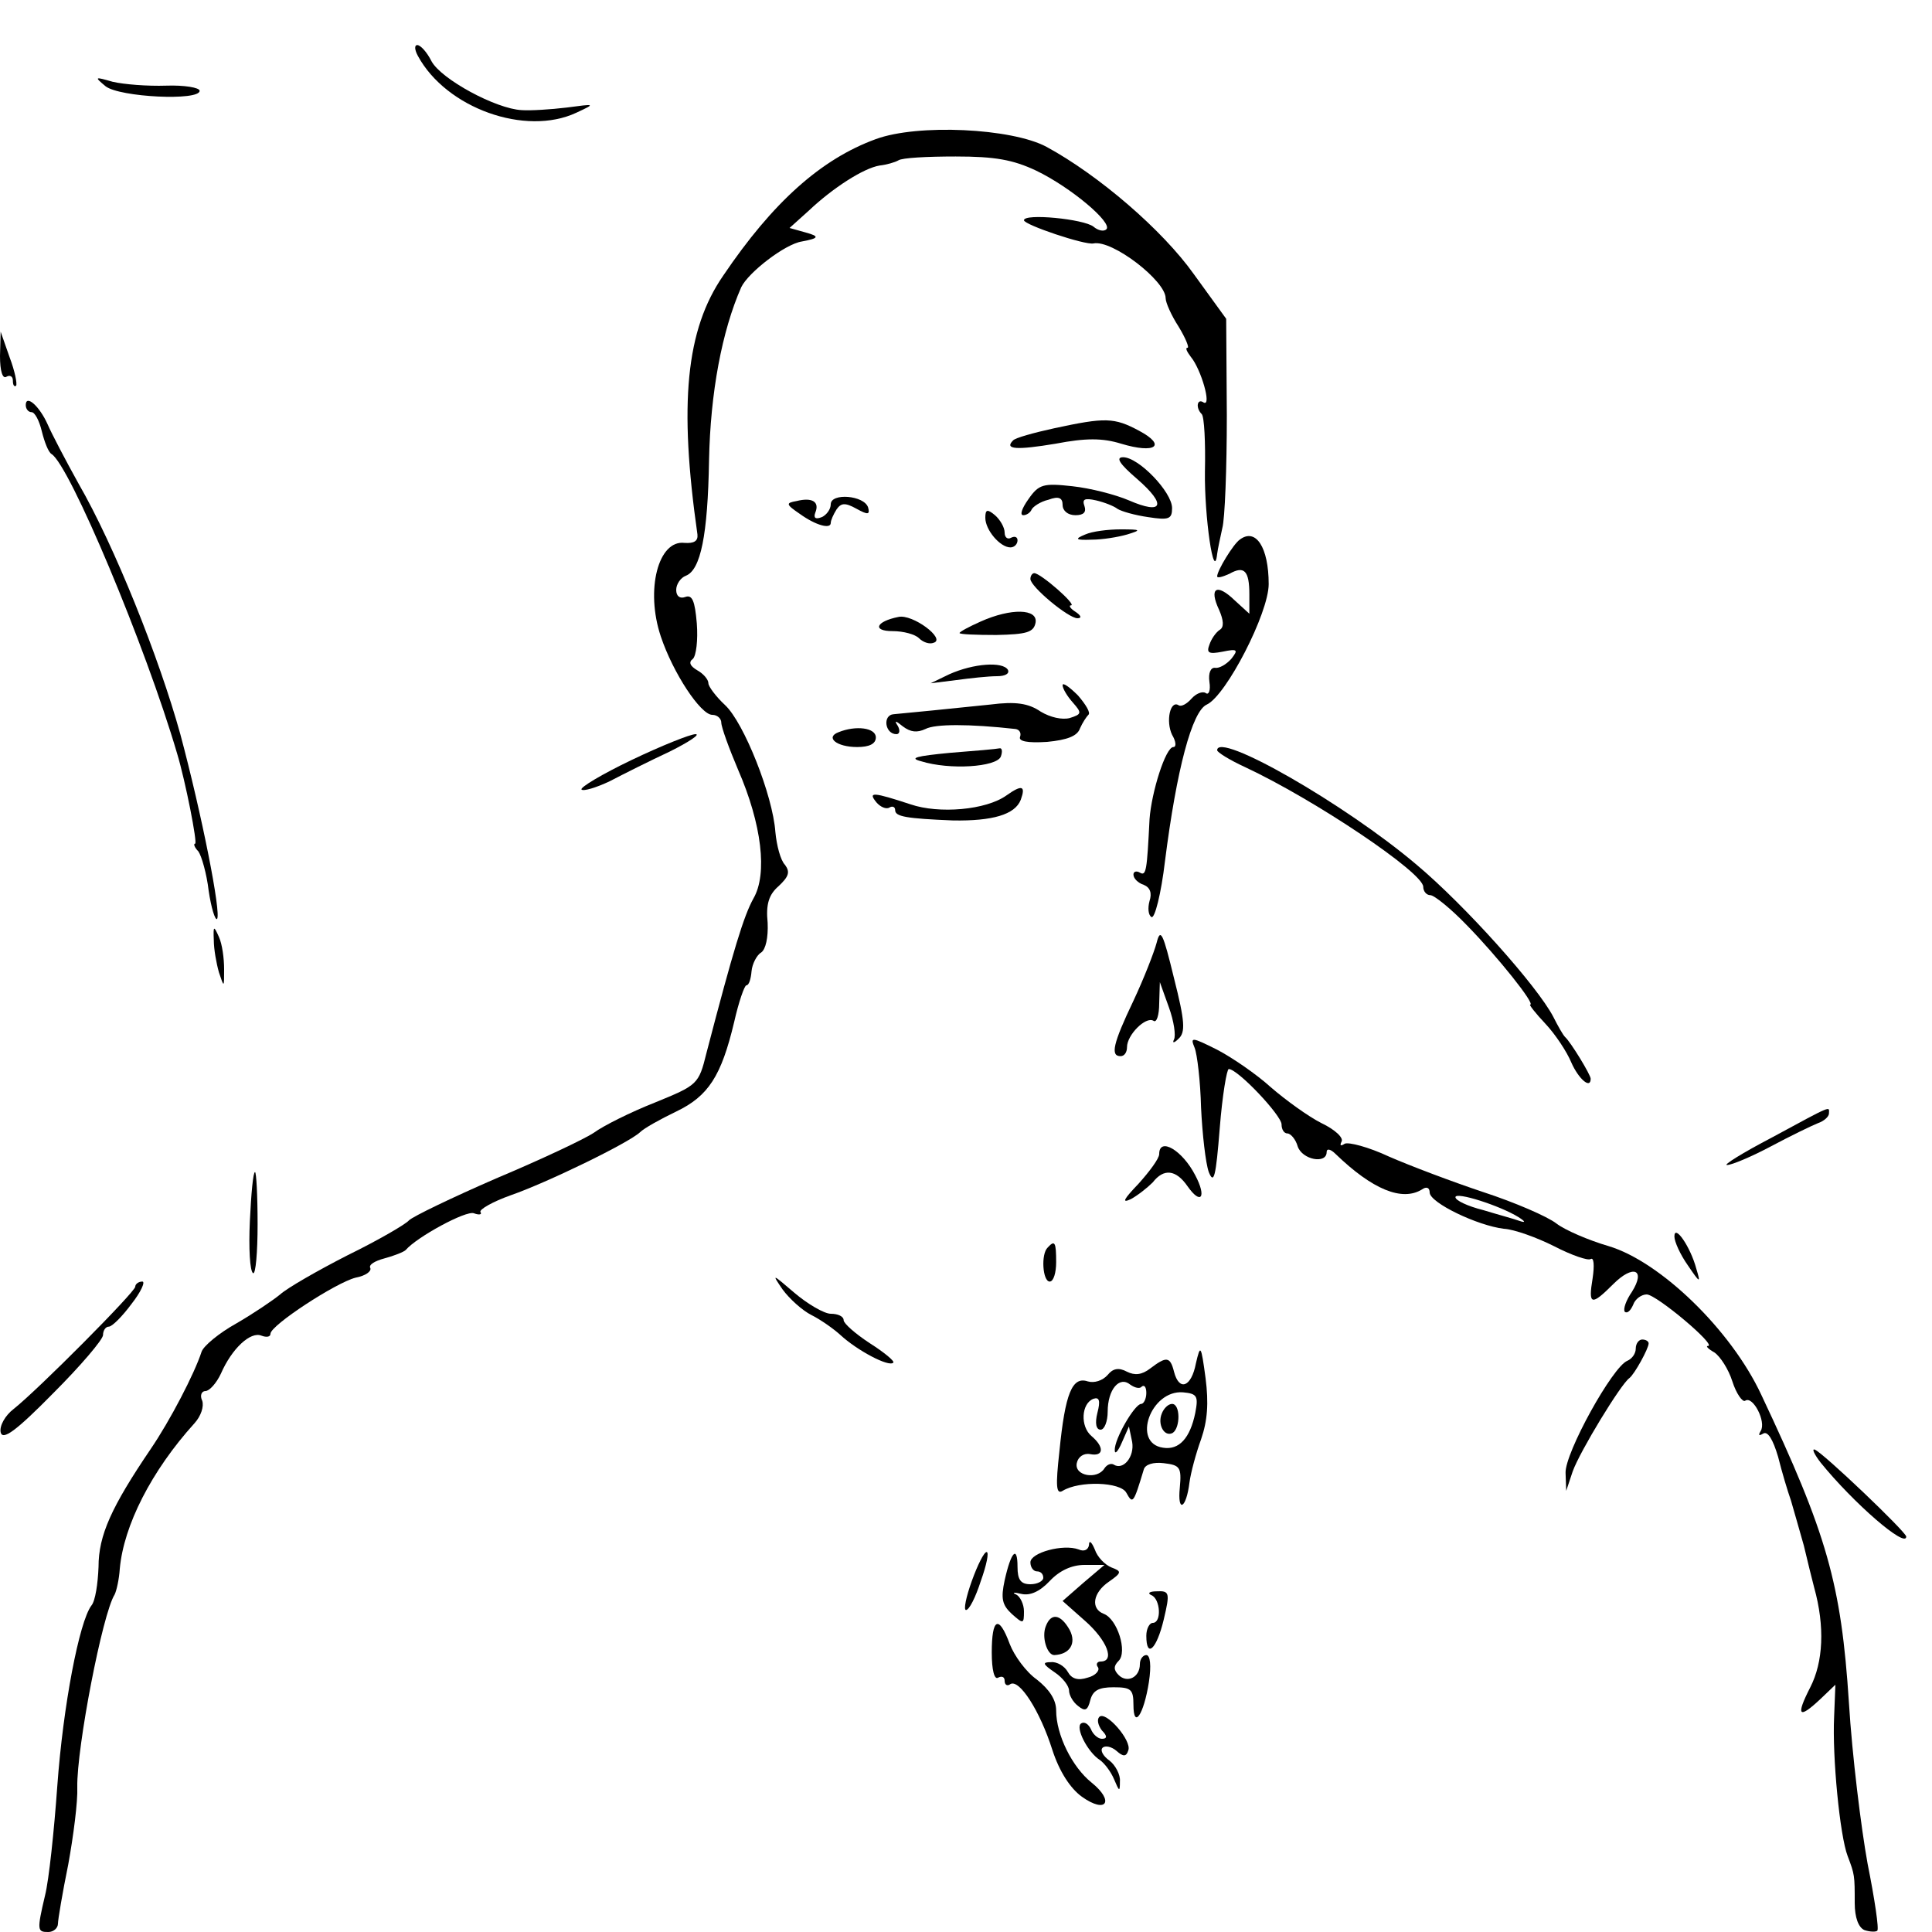 <?xml version="1.0" standalone="no"?>
<!DOCTYPE svg PUBLIC "-//W3C//DTD SVG 20010904//EN"
 "http://www.w3.org/TR/2001/REC-SVG-20010904/DTD/svg10.dtd">
<svg version="1.0" xmlns="http://www.w3.org/2000/svg"
 width="300pt" height="300pt" viewBox="0 0 300 300"
 preserveAspectRatio="xMidYMid meet">
<g transform="translate(0,300) scale(0.1,-0.1)"
fill="#000000" stroke="none">
<path d="M649 2913 c44 -81 167 -125 246 -88 30 14 30 14 -15 8 -25 -3 -56 -5
-70 -4 -40 2 -125 48 -140 76 -7 14 -17 25 -22 25 -5 0 -4 -8 1 -17z"/>
<path d="M164 2866 c22 -17 146 -23 146 -7 0 5 -24 9 -52 8 -29 -1 -66 2 -83
6 -28 8 -29 8 -11 -7z"/>
<path d="M1360 2784 c-85 -31 -160 -98 -237 -212 -58 -84 -69 -199 -40 -402 1
-10 -5 -14 -20 -13 -41 5 -61 -73 -37 -145 19 -57 62 -122 80 -122 8 0 14 -6
14 -12 0 -7 12 -40 26 -73 37 -85 46 -162 24 -200 -15 -27 -31 -79 -73 -240
-12 -49 -14 -50 -80 -77 -38 -15 -80 -36 -95 -47 -15 -10 -83 -42 -152 -71
-69 -30 -129 -59 -135 -65 -5 -6 -48 -31 -95 -54 -47 -24 -94 -51 -105 -61
-11 -9 -42 -30 -68 -45 -27 -15 -51 -35 -54 -44 -11 -34 -49 -107 -79 -151
-61 -90 -81 -134 -81 -183 -1 -26 -5 -53 -11 -60 -19 -25 -44 -156 -53 -280
-5 -70 -13 -146 -19 -170 -13 -55 -12 -57 5 -57 8 0 15 6 15 13 0 6 7 48 16
92 8 44 15 98 14 120 -1 61 39 269 58 299 3 6 7 24 8 40 6 67 49 152 116 226
10 11 15 26 12 35 -4 8 -1 15 5 15 6 0 17 12 24 27 17 39 46 66 63 59 8 -3 14
-2 14 3 0 13 101 79 132 87 16 3 25 10 23 15 -3 5 7 11 22 15 15 4 30 10 33
13 17 20 94 62 106 57 8 -3 13 -2 10 2 -2 4 19 16 47 26 55 19 183 81 201 98
6 6 31 20 56 32 50 24 70 55 90 139 7 31 16 57 19 57 4 0 7 10 8 22 1 11 8 25
15 29 7 5 11 23 10 46 -3 29 2 44 17 57 16 15 18 22 10 33 -7 7 -13 30 -15 51
-4 57 -49 170 -78 197 -14 13 -26 29 -26 34 0 6 -8 15 -17 20 -12 7 -14 13 -7
18 5 5 8 29 6 55 -3 35 -7 45 -18 41 -8 -3 -14 1 -14 11 0 9 7 19 15 22 23 9
34 63 36 179 2 105 20 201 50 269 11 23 68 67 94 71 27 5 28 8 6 14 l-25 7 30
27 c37 35 85 66 110 70 10 1 24 5 29 8 6 4 45 6 89 6 61 0 89 -5 125 -22 54
-26 119 -81 109 -91 -4 -4 -13 -2 -20 4 -15 12 -108 21 -108 10 0 -7 95 -39
108 -36 29 6 112 -58 112 -85 0 -7 9 -27 20 -44 11 -18 17 -33 14 -33 -4 0 -1
-6 5 -14 16 -19 33 -78 20 -71 -10 7 -13 -8 -3 -18 4 -4 6 -44 5 -89 -1 -70
14 -174 19 -128 1 8 5 26 8 40 4 14 7 93 7 175 l-1 150 -50 69 c-49 69 -148
154 -229 198 -54 29 -200 36 -265 12z"/>
<path d="M0 2447 c0 -23 4 -36 10 -32 5 3 10 1 10 -6 0 -7 2 -10 5 -8 2 3 -2
23 -10 44 l-14 40 -1 -38z"/>
<path d="M40 2371 c0 -6 4 -11 9 -11 5 0 12 -13 16 -30 4 -16 10 -32 15 -35
28 -17 146 -298 195 -465 13 -43 32 -140 28 -140 -3 0 -1 -6 5 -12 5 -7 13
-35 16 -61 4 -27 10 -46 13 -44 7 8 -24 164 -57 287 -33 119 -102 292 -158
389 -20 36 -42 78 -48 92 -13 29 -34 47 -34 30z"/>
<path d="M1637 2335 c-32 -7 -61 -15 -64 -19 -14 -14 6 -15 66 -5 47 9 73 9
102 0 53 -16 71 -3 28 20 -39 21 -53 21 -132 4z"/>
<path d="M1766 2256 c46 -40 40 -56 -13 -33 -21 9 -60 19 -88 22 -45 5 -52 3
-68 -20 -10 -14 -14 -25 -8 -25 5 0 11 4 13 9 2 4 13 12 26 15 16 6 22 3 22
-8 0 -9 8 -16 20 -16 13 0 17 5 14 14 -4 11 0 13 18 9 13 -3 28 -9 33 -13 6
-4 27 -10 48 -13 32 -5 37 -3 37 14 0 25 -52 79 -76 79 -12 0 -6 -10 22 -34z"/>
<path d="M1237 2222 c-17 -3 -17 -5 5 -20 25 -18 48 -24 48 -14 0 4 4 13 9 21
7 10 13 11 31 1 18 -10 21 -9 18 2 -6 19 -58 23 -58 5 0 -8 -7 -17 -14 -20
-10 -4 -13 -1 -10 7 7 17 -5 24 -29 18z"/>
<path d="M1530 2196 c0 -19 23 -46 39 -46 6 0 11 5 11 11 0 5 -4 7 -10 4 -5
-3 -10 0 -10 8 0 8 -7 20 -15 27 -12 10 -15 9 -15 -4z"/>
<path d="M1685 2170 c-17 -7 -15 -9 10 -8 17 0 41 4 55 8 23 7 22 8 -10 8 -19
0 -44 -3 -55 -8z"/>
<path d="M1925 2162 c-10 -7 -35 -48 -35 -57 0 -3 8 -1 19 4 23 13 31 5 31
-32 l0 -30 -23 21 c-28 27 -40 19 -24 -15 7 -16 8 -27 1 -31 -6 -4 -13 -14
-16 -23 -5 -13 -1 -15 20 -11 24 5 25 3 14 -11 -8 -9 -19 -15 -25 -14 -7 1
-11 -8 -9 -22 2 -13 -1 -21 -6 -17 -5 3 -15 -1 -22 -9 -7 -8 -16 -13 -20 -10
-13 8 -20 -25 -10 -46 6 -10 7 -19 2 -19 -12 0 -34 -70 -37 -112 -4 -79 -5
-89 -15 -83 -5 3 -10 2 -10 -3 0 -6 7 -13 16 -16 10 -4 13 -13 9 -25 -3 -11
-2 -22 3 -25 5 -3 15 36 21 87 18 142 42 233 65 243 30 14 96 142 96 187 0 57
-20 88 -45 69z"/>
<path d="M1600 2101 c0 -12 59 -61 73 -61 7 0 6 4 -3 10 -8 5 -11 10 -7 10 10
0 -47 50 -57 50 -3 0 -6 -4 -6 -9z"/>
<path d="M1395 2042 c-35 -7 -41 -22 -9 -22 17 0 35 -5 41 -11 6 -6 16 -10 23
-7 19 6 -33 45 -55 40z"/>
<path d="M1523 2035 c-18 -8 -33 -16 -33 -18 0 -2 26 -3 57 -3 47 1 58 4 61
19 4 22 -38 23 -85 2z"/>
<path d="M1474 1953 l-29 -14 40 5 c22 3 50 6 63 6 13 0 20 4 17 10 -8 13 -53
10 -91 -7z"/>
<path d="M1650 1936 c0 -5 7 -17 16 -27 14 -16 14 -18 -5 -24 -12 -3 -30 1
-45 10 -19 13 -39 16 -78 11 -67 -7 -128 -13 -150 -15 -18 -1 -14 -31 4 -31 5
0 6 6 2 13 -6 9 -3 8 8 -1 12 -9 22 -10 35 -4 15 8 68 8 140 0 6 -1 9 -6 7
-12 -3 -7 11 -10 42 -8 31 3 47 9 51 21 4 9 10 18 13 21 4 3 -4 16 -16 30 -13
13 -24 21 -24 16z"/>
<path d="M1302 1863 c-21 -8 -3 -23 29 -23 19 0 29 5 29 15 0 15 -31 19 -58 8z"/>
<path d="M981 1820 c-46 -22 -81 -43 -78 -46 3 -3 23 3 44 13 21 11 63 32 93
46 30 15 48 27 40 27 -8 0 -53 -18 -99 -40z"/>
<path d="M1475 1831 c-52 -5 -64 -8 -45 -13 45 -14 117 -9 124 7 3 8 2 14 -2
13 -4 -1 -38 -4 -77 -7z"/>
<path d="M1890 1835 c0 -3 19 -15 43 -26 109 -51 277 -164 277 -186 0 -7 5
-13 11 -13 6 0 32 -21 57 -47 47 -48 107 -123 98 -123 -2 0 8 -13 24 -30 15
-16 33 -43 40 -60 11 -25 30 -42 30 -25 0 6 -31 57 -40 65 -3 3 -11 17 -18 31
-25 48 -137 173 -212 236 -112 95 -310 208 -310 178z"/>
<path d="M1563 1765 c-32 -23 -105 -29 -149 -14 -58 19 -67 20 -53 3 6 -7 15
-11 20 -8 5 3 9 1 9 -4 0 -10 17 -13 90 -16 61 -1 96 9 105 32 8 22 2 24 -22
7z"/>
<path d="M332 1540 c0 -14 4 -36 8 -50 8 -24 8 -24 8 5 0 17 -3 39 -8 50 -8
18 -9 18 -8 -5z"/>
<path d="M1796 1536 c-4 -15 -20 -56 -36 -90 -32 -67 -36 -86 -20 -86 6 0 10
6 10 14 0 19 29 48 41 41 5 -4 9 9 9 27 l1 33 14 -39 c8 -22 11 -44 8 -50 -3
-6 0 -6 7 1 11 10 10 27 -7 94 -17 70 -21 79 -27 55z"/>
<path d="M1855 1373 c4 -10 9 -52 10 -93 2 -41 7 -86 12 -100 8 -20 11 -7 17
68 4 51 11 92 14 92 14 0 82 -72 82 -86 0 -8 4 -14 9 -14 5 0 13 -9 16 -20 7
-21 45 -28 45 -9 0 6 6 5 14 -3 57 -55 103 -74 134 -55 7 5 12 3 12 -5 1 -16
74 -51 115 -56 17 -1 52 -14 78 -27 27 -14 53 -23 57 -20 5 3 6 -10 3 -30 -7
-42 -2 -43 32 -9 31 31 51 23 29 -12 -9 -13 -14 -27 -11 -31 4 -3 9 2 13 11 3
9 13 16 21 16 15 0 110 -80 95 -80 -4 0 1 -5 10 -10 9 -6 22 -26 28 -45 6 -19
16 -33 20 -30 12 8 33 -33 24 -47 -4 -7 -3 -8 4 -4 7 4 15 -9 23 -36 6 -24 15
-54 20 -68 4 -14 13 -45 20 -70 6 -25 13 -54 16 -65 17 -61 14 -116 -6 -155
-23 -45 -18 -50 16 -18 l23 22 -2 -50 c-3 -62 9 -185 21 -216 11 -29 11 -30
11 -73 0 -23 6 -38 15 -42 9 -3 18 -3 20 -1 3 2 -4 49 -15 104 -10 55 -24 168
-29 250 -12 185 -34 262 -136 478 -47 101 -157 207 -237 231 -31 9 -68 25 -81
35 -14 11 -65 33 -114 49 -48 16 -114 41 -146 55 -32 15 -63 23 -69 20 -6 -4
-8 -3 -5 3 4 6 -10 19 -31 29 -20 10 -56 36 -79 56 -22 20 -60 46 -83 58 -40
20 -42 20 -35 3z m503 -263 c11 -7 11 -9 2 -6 -8 3 -34 10 -57 17 -24 6 -43
15 -43 20 0 9 69 -13 98 -31z"/>
<path d="M2752 1234 c-46 -24 -78 -44 -70 -43 7 0 38 13 68 29 30 16 63 32 73
36 9 3 17 10 17 15 0 11 8 15 -88 -37z"/>
<path d="M1800 1208 c0 -7 -15 -27 -32 -46 -23 -24 -27 -31 -12 -24 11 6 26
18 34 26 17 22 36 20 54 -6 21 -30 30 -17 12 17 -20 39 -56 60 -56 33z"/>
<path d="M388 1104 c-2 -42 0 -78 5 -81 4 -2 7 32 7 76 0 45 -2 81 -4 81 -3 0
-6 -34 -8 -76z"/>
<path d="M2600 1080 c0 -8 9 -28 21 -45 19 -28 20 -28 13 -5 -9 34 -34 70 -34
50z"/>
<path d="M1627 1063 c-11 -10 -8 -53 3 -53 6 0 10 14 10 30 0 31 -2 35 -13 23z"/>
<path d="M1215 998 c11 -15 31 -33 45 -40 14 -7 34 -21 45 -31 26 -24 75 -50
82 -43 3 2 -14 16 -36 30 -23 15 -41 31 -41 36 0 6 -9 10 -20 10 -10 0 -36 15
-57 33 -34 29 -35 30 -18 5z"/>
<path d="M210 1002 c0 -8 -151 -160 -189 -190 -13 -10 -22 -26 -20 -36 3 -13
23 1 82 61 42 42 77 83 77 90 0 7 4 13 9 13 5 0 21 16 35 35 15 19 22 35 17
35 -6 0 -11 -4 -11 -8z"/>
<path d="M2540 906 c0 -8 -6 -16 -13 -19 -23 -9 -97 -143 -96 -174 l1 -28 10
30 c11 31 75 136 88 145 8 6 30 46 30 54 0 3 -4 6 -10 6 -5 0 -10 -6 -10 -14z"/>
<path d="M1857 883 c-7 -37 -26 -44 -34 -13 -6 24 -12 24 -37 5 -13 -10 -24
-11 -36 -5 -13 7 -22 5 -30 -5 -8 -9 -21 -13 -31 -10 -24 8 -35 -18 -44 -109
-6 -54 -5 -67 5 -61 26 16 90 14 99 -3 10 -18 11 -17 27 36 2 8 15 12 31 10
25 -3 28 -6 25 -38 -4 -40 10 -33 15 8 2 15 10 45 18 67 10 29 12 56 7 95 -7
52 -8 53 -15 23z m-84 -36 c4 3 7 -1 7 -10 0 -9 -4 -17 -8 -17 -10 0 -42 -55
-41 -72 0 -7 5 -2 11 12 l11 25 5 -24 c4 -23 -14 -45 -29 -35 -4 2 -10 0 -14
-6 -11 -18 -47 -12 -43 8 2 10 11 16 21 14 21 -4 22 11 2 28 -18 15 -16 51 3
58 9 3 11 -3 6 -22 -4 -16 -2 -26 5 -26 6 0 11 13 11 28 0 34 18 56 35 42 7
-5 15 -7 18 -3z m83 -41 c-8 -39 -25 -58 -50 -54 -49 7 -19 90 31 86 22 -2 24
-6 19 -32z"/>
<path d="M1804 805 c-7 -17 4 -37 17 -30 12 8 12 45 -1 45 -6 0 -13 -7 -16
-15z"/>
<path d="M2827 729 c51 -63 133 -134 133 -115 0 7 -130 131 -142 135 -5 2 -1
-7 9 -20z"/>
<path d="M1691 601 c-1 -7 -7 -11 -16 -7 -24 9 -75 -5 -75 -20 0 -8 5 -14 10
-14 6 0 10 -4 10 -10 0 -5 -9 -10 -20 -10 -15 0 -20 7 -20 27 0 34 -10 24 -20
-21 -6 -28 -4 -38 11 -52 18 -16 19 -16 19 4 0 11 -6 23 -12 26 -7 3 -4 4 8 1
13 -3 28 3 44 20 15 16 34 25 54 25 l31 0 -33 -28 -32 -28 35 -31 c34 -30 47
-63 24 -63 -5 0 -8 -4 -4 -9 3 -5 -4 -13 -16 -16 -15 -5 -25 -2 -31 9 -5 9
-17 16 -26 15 -14 0 -13 -3 6 -16 12 -8 22 -21 22 -28 0 -7 6 -18 14 -24 11
-9 15 -7 19 9 4 15 13 20 36 20 27 0 31 -3 31 -27 0 -39 16 -16 24 35 4 26 2
42 -4 42 -5 0 -10 -6 -10 -14 0 -21 -20 -30 -33 -17 -8 8 -8 14 0 22 14 14 -2
65 -23 73 -21 8 -17 33 8 50 20 14 20 16 4 22 -10 4 -22 16 -26 28 -5 12 -9
15 -9 7z"/>
<path d="M1509 545 c-9 -25 -13 -45 -9 -45 5 0 15 20 23 45 9 25 13 45 9 45
-4 0 -14 -20 -23 -45z"/>
<path d="M1788 523 c14 -6 16 -43 2 -43 -5 0 -10 -9 -10 -20 0 -36 16 -21 27
25 10 42 9 45 -11 44 -11 0 -15 -3 -8 -6z"/>
<path d="M1624 475 c-7 -17 2 -45 13 -45 24 1 35 18 24 39 -14 25 -29 27 -37
6z"/>
<path d="M1540 434 c0 -27 4 -43 10 -39 6 3 10 1 10 -5 0 -6 4 -9 9 -5 14 8
46 -42 65 -102 11 -34 28 -60 46 -73 38 -27 51 -7 15 22 -30 24 -55 74 -55
112 0 17 -11 33 -30 48 -17 12 -35 37 -42 55 -17 46 -28 41 -28 -13z"/>
<path d="M1707 334 c-4 -4 -2 -13 4 -21 9 -9 8 -13 0 -13 -6 0 -14 7 -17 15
-4 8 -10 12 -15 9 -10 -6 10 -45 29 -57 7 -5 17 -18 22 -30 8 -19 9 -20 9 -3
1 10 -7 25 -16 32 -10 7 -15 16 -11 20 4 4 14 2 22 -5 10 -9 15 -9 18 1 6 15
-35 62 -45 52z"/>
</g>
</svg>
